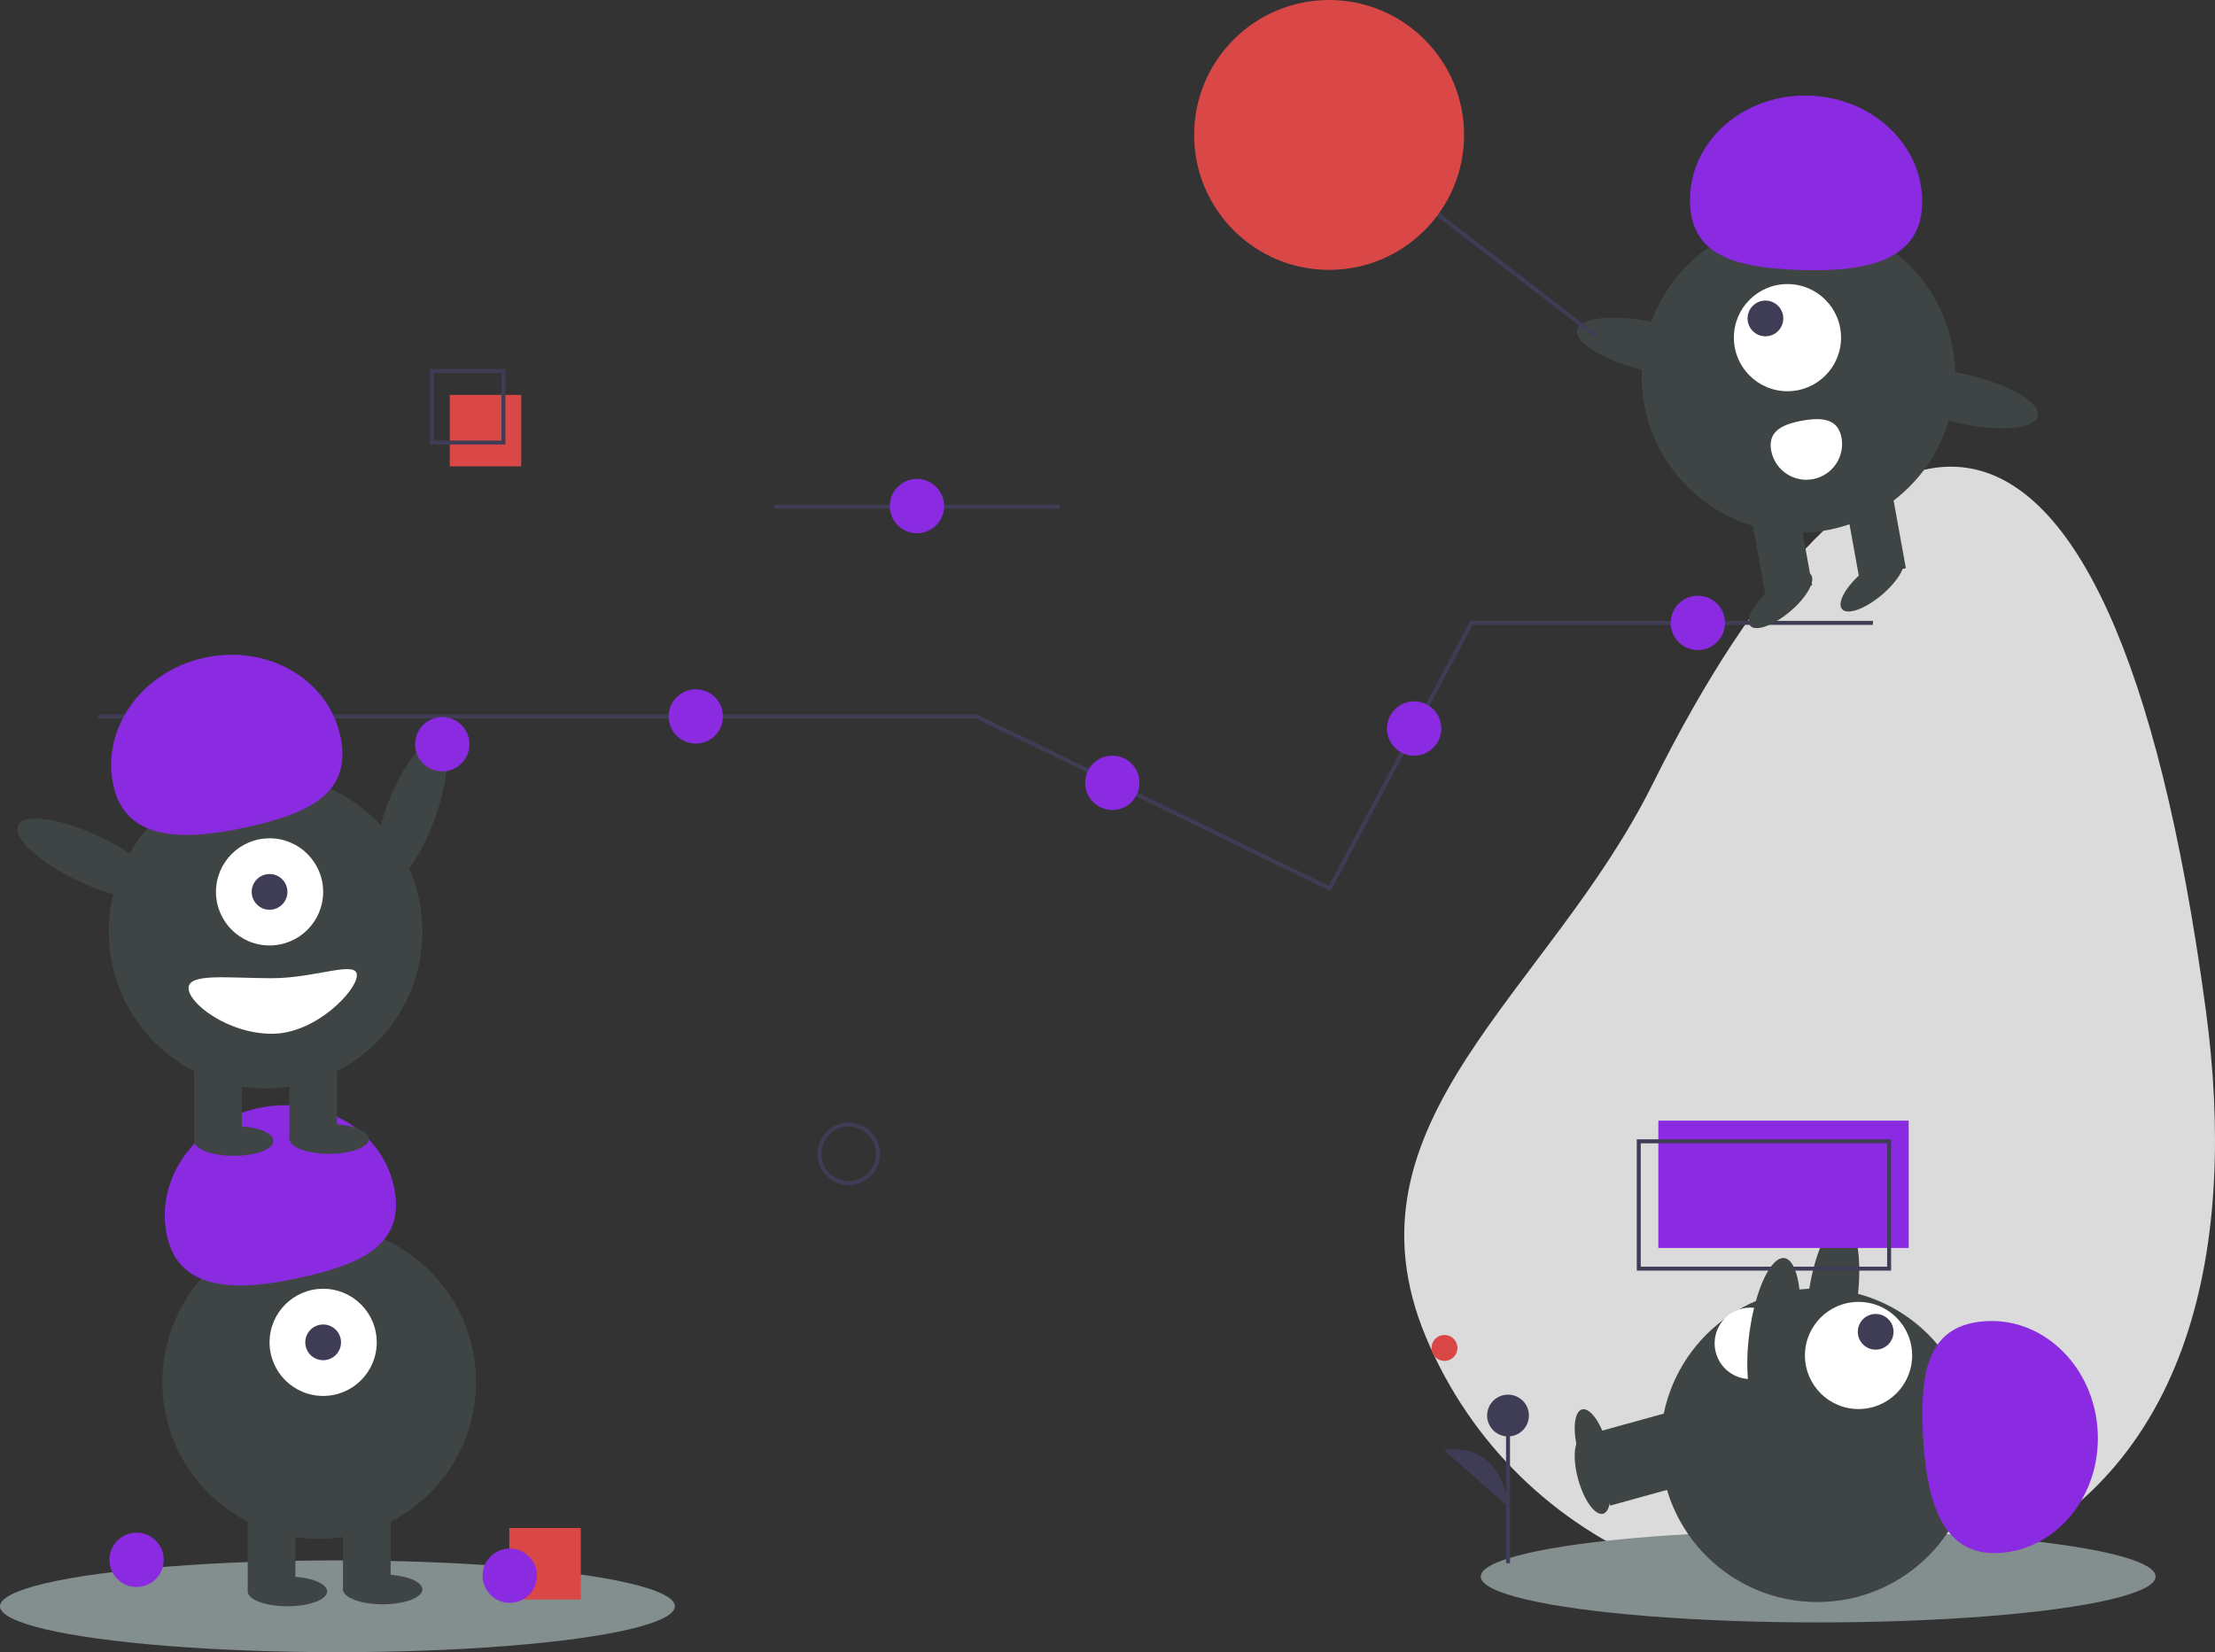 <svg xmlns="http://www.w3.org/2000/svg" width="1115.914" height="832.564" viewBox="0 0 1115.914 832.564"><rect x="0" y="0" width="1115.914" height="832.564" fill="#333333" stroke="none"/><defs><style>.a{fill:none;}.a,.i{stroke:#3f3d56;stroke-miterlimit:10;stroke-width:2px;}.b{fill:#3f4545;}.c{fill:#dbdbdb;}.d{fill:#838e8e;}.e{fill:#fff;}.f,.i{fill:#3f3d56;}.g{fill:#8a2be2;}.h{fill:#d94747;}</style></defs><line class="a" x2="144" transform="translate(389.957 255.282)"/><ellipse class="b" cx="39.5" cy="12.4" rx="39.5" ry="12.4" transform="matrix(0.357, -0.934, 0.934, 0.357, 181.137, 442.251)"/><path class="c" d="M1153.378,543.014c15.666,116.589-5.666,233.3-114.169,278.753S805.9,816.1,760.456,707.6,822.24,534.175,874.624,428.845C981,214.952,1104.728,180.95,1153.378,543.014Z" transform="translate(-42.043 -33.718)"/><ellipse class="d" cx="170" cy="23.127" rx="170" ry="23.127" transform="translate(746 771.309)"/><rect class="b" width="24" height="43" transform="translate(811.177 758.708) rotate(-105.453)"/><ellipse class="b" cx="7.5" cy="20" rx="7.5" ry="20" transform="translate(789.76 726.238) rotate(-15.453)"/><ellipse class="b" cx="39.5" cy="12.4" rx="39.5" ry="12.4" transform="translate(905.723 691.824) rotate(-82.281)"/><circle class="b" cx="79" cy="79" r="79" transform="translate(836.585 649.299)"/><rect class="b" width="24" height="43" transform="translate(811.177 744.708) rotate(-105.453)"/><ellipse class="b" cx="7.5" cy="20" rx="7.5" ry="20" transform="translate(789.76 712.238) rotate(-15.453)"/><circle class="e" cx="27" cy="27" r="27" transform="translate(909.329 656.043)"/><circle class="f" cx="9" cy="9" r="9" transform="translate(935.963 662.116)"/><path class="g" d="M1048.858,816.306c29.234-1.463,51.625-28.808,50.01-61.076s-26.623-57.241-55.858-55.778-33.822,24.412-32.207,56.681S1019.623,817.769,1048.858,816.306Z" transform="translate(-42.043 -33.718)"/><path class="e" d="M925.341,728.592a18,18,0,1,1-2.9-35.883c9.909-.8,12.611,7.064,13.413,16.973S935.25,727.79,925.341,728.592Z" transform="translate(-42.043 -33.718)"/><path class="a" d="M49.464,361.025H491.957l68.6,33.422L669.866,447.7l71.468-133.812h202.24"/><circle class="g" cx="13.685" cy="13.685" r="13.685" transform="translate(209.126 361.34)"/><circle class="g" cx="13.685" cy="13.685" r="13.685" transform="translate(336.856 347.34)"/><circle class="g" cx="13.685" cy="13.685" r="13.685" transform="translate(546.698 380.793)"/><circle class="g" cx="13.685" cy="13.685" r="13.685" transform="translate(841.694 300.202)"/><circle class="g" cx="13.685" cy="13.685" r="13.685" transform="translate(698.758 353.422)"/><circle class="a" cx="14.756" cy="14.756" r="14.756" transform="translate(412.82 566.685)"/><ellipse class="d" cx="170" cy="23.127" rx="170" ry="23.127" transform="translate(0 786.309)"/><circle class="b" cx="79" cy="79" r="79" transform="translate(81.805 617.436)"/><rect class="b" width="24" height="43" transform="translate(124.805 758.436)"/><rect class="b" width="24" height="43" transform="translate(172.805 758.436)"/><ellipse class="b" cx="20" cy="7.5" rx="20" ry="7.5" transform="translate(124.805 794.436)"/><ellipse class="b" cx="20" cy="7.5" rx="20" ry="7.5" transform="translate(172.805 793.436)"/><circle class="e" cx="27" cy="27" r="27" transform="translate(135.805 649.436)"/><circle class="f" cx="9" cy="9" r="9" transform="translate(153.805 667.436)"/><path class="g" d="M126.215,656.687c-6.379-28.568,14.012-57.434,45.544-64.475s62.265,10.41,68.644,38.978-14.519,39.1-46.051,46.145S132.594,685.254,126.215,656.687Z" transform="translate(-42.043 -33.718)"/><circle class="b" cx="79" cy="79" r="79" transform="translate(54.805 390.436)"/><rect class="b" width="24" height="43" transform="translate(97.805 531.436)"/><rect class="b" width="24" height="43" transform="translate(145.805 531.436)"/><ellipse class="b" cx="20" cy="7.5" rx="20" ry="7.5" transform="translate(97.805 567.436)"/><ellipse class="b" cx="20" cy="7.5" rx="20" ry="7.5" transform="translate(145.805 566.436)"/><circle class="e" cx="27" cy="27" r="27" transform="translate(108.805 422.436)"/><circle class="f" cx="9" cy="9" r="9" transform="translate(126.805 440.436)"/><path class="g" d="M99.215,429.687c-6.379-28.568,14.012-57.434,45.544-64.475s62.265,10.41,68.644,38.978-14.519,39.1-46.051,46.145S105.594,458.254,99.215,429.687Z" transform="translate(-42.043 -33.718)"/><ellipse class="b" cx="12.4" cy="39.5" rx="12.4" ry="39.5" transform="translate(3.822 427.057) rotate(-64.626)"/><path class="e" d="M137.043,531.655c0,7.732,19.909,23,42,23s42.8-21.768,42.8-29.5-20.713,1.5-42.8,1.5S137.043,523.923,137.043,531.655Z" transform="translate(-42.043 -33.718)"/><rect class="g" width="126.129" height="64.161" transform="translate(835.474 564.71)"/><rect class="a" width="126.129" height="64.161" transform="translate(825.603 575.129)"/><rect class="h" width="36" height="36" transform="translate(226.603 199)"/><rect class="a" width="36" height="36" transform="translate(217.603 187)"/><circle class="b" cx="79" cy="79" r="79" transform="translate(827.052 110.47)"/><rect class="b" width="24" height="43" transform="translate(960.178 286.374) rotate(169.739)"/><rect class="b" width="24" height="43" transform="translate(912.946 294.924) rotate(169.739)"/><ellipse class="b" cx="20" cy="7.5" rx="20" ry="7.5" transform="matrix(0.763, -0.646, 0.646, 0.763, 876.914, 309.589)"/><ellipse class="b" cx="20" cy="7.5" rx="20" ry="7.5" transform="matrix(0.763, -0.646, 0.646, 0.763, 923.162, 301.216)"/><circle class="e" cx="27" cy="27" r="27" transform="translate(873.521 143.146)"/><circle class="f" cx="9" cy="9" r="9" transform="translate(880.424 151.468)"/><path class="g" d="M1010.415,137.245C1011.6,108,986.4,83.225,954.115,81.914s-59.415,21.335-60.6,50.582,21.252,35.892,53.534,37.2S1009.227,166.492,1010.415,137.245Z" transform="translate(-42.043 -33.718)"/><ellipse class="b" cx="12.4" cy="39.5" rx="12.4" ry="39.5" transform="matrix(0.223, -0.975, 0.975, 0.223, 791.833, 178.34)"/><ellipse class="b" cx="12.4" cy="39.5" rx="12.4" ry="39.5" transform="matrix(0.223, -0.975, 0.975, 0.223, 946.906, 204.129)"/><path class="e" d="M969.793,254.321a18,18,0,0,1-35.424,6.413c-1.771-9.782,5.792-13.244,15.575-15.014S968.022,244.539,969.793,254.321Z" transform="translate(-42.043 -33.718)"/><line class="a" x2="91" y2="70" transform="translate(712.603 99)"/><circle class="h" cx="68" cy="68" r="68" transform="translate(601.603)"/><ellipse class="b" cx="39.5" cy="12.4" rx="39.5" ry="12.4" transform="translate(876.071 710.596) rotate(-82.281)"/><circle class="g" cx="13.685" cy="13.685" r="13.685" transform="translate(55.126 772.34)"/><rect class="h" width="36" height="36" transform="translate(256.603 770)"/><circle class="g" cx="13.685" cy="13.685" r="13.685" transform="translate(243.126 780.34)"/><circle class="g" cx="13.685" cy="13.685" r="13.685" transform="translate(448.272 241.34)"/><circle class="h" cx="6.535" cy="6.535" r="6.535" transform="translate(721.185 672.717)"/><line class="i" y1="74.411" transform="translate(759.739 713.313)"/><circle class="f" cx="10.523" cy="10.523" r="10.523" transform="translate(749.216 702.79)"/><path class="f" d="M801.782,792.893s-1.5-32.332-32.32-28.574" transform="translate(-42.043 -33.718)"/></svg>